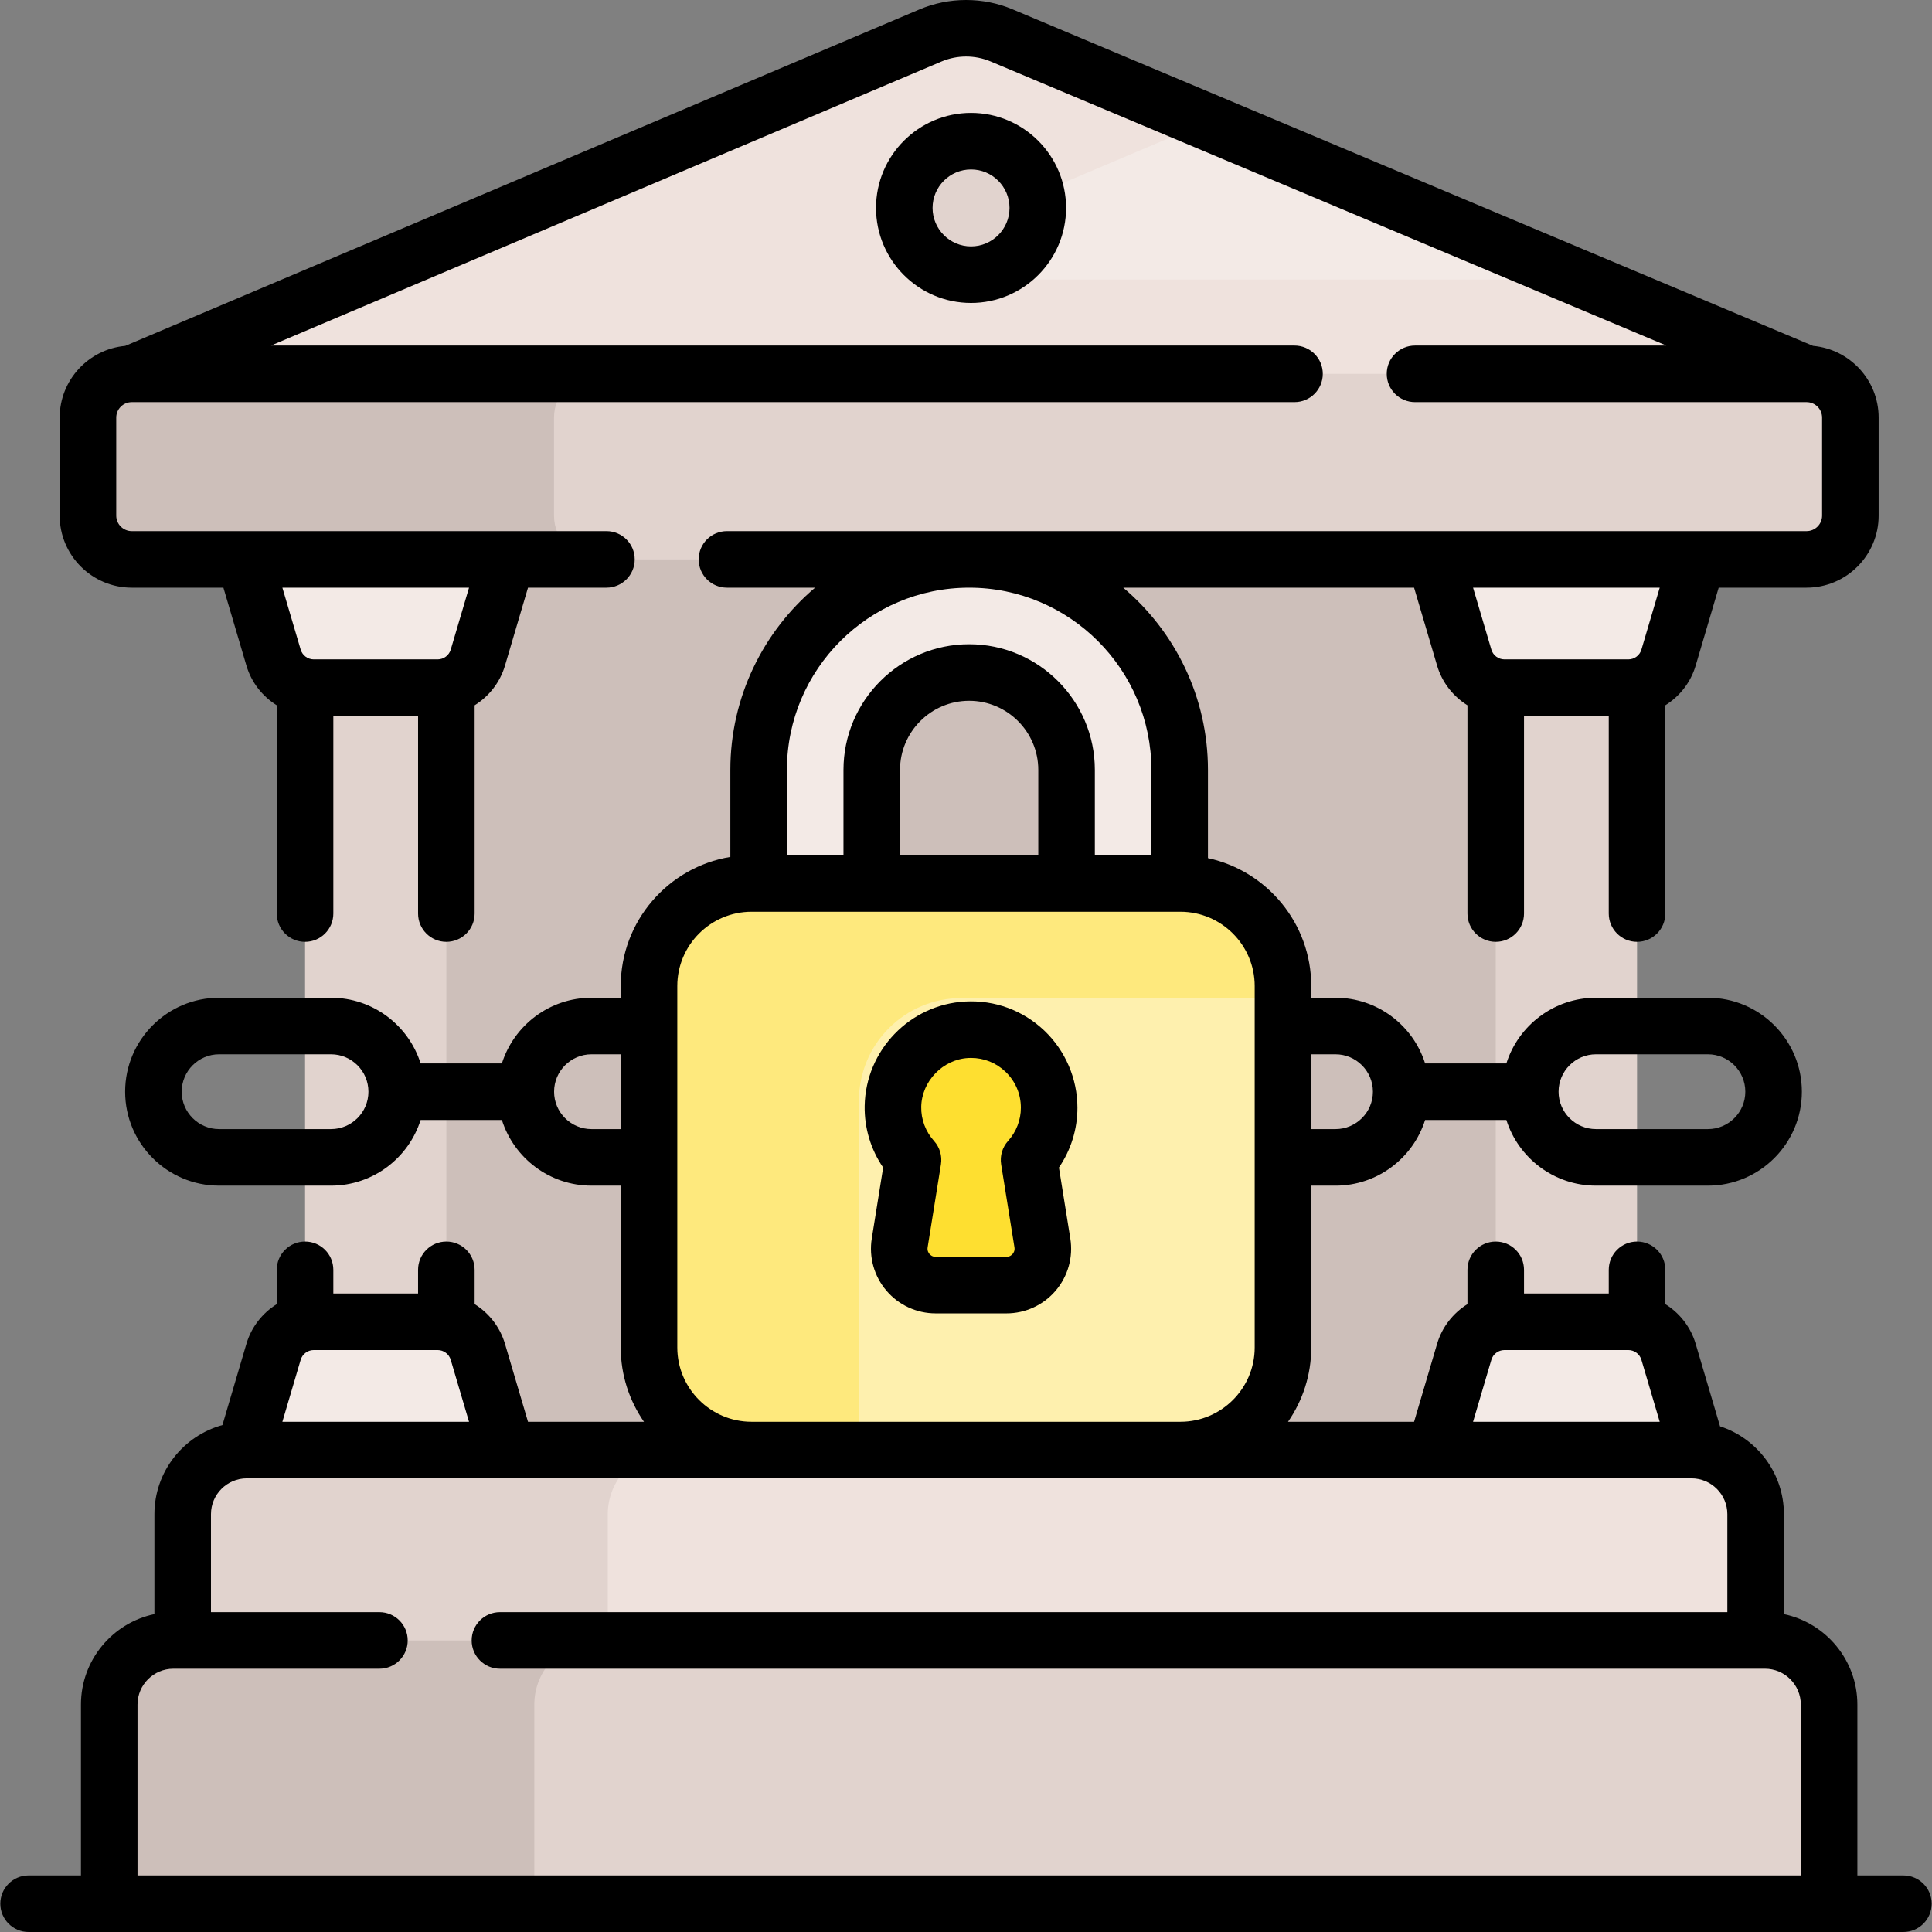 <?xml version="1.0" encoding="UTF-8"?>
<svg xmlns="http://www.w3.org/2000/svg" onmouseup="{ if(window.parent.document.onmouseup) window.parent.document.onmouseup(arguments[0]);}" width="512" viewBox="0 0 512.396 512.396" height="512" enable-background="new 0 0 512.396 512.396" id="Capa_1"><rect x="0" y="0" width="512.396" height="512.396" fill="#808080" stroke="none"/><g><path data-cppathid="10000" fill="#cdbfba" d="m97.714 99.149h321.905v321.905h-321.905z"/><g><path data-cppathid="10001" fill="#e1d3ce" d="m396.692 154.058h37.476v235.743h-37.476z"/></g><g><path data-cppathid="10002" fill="#e1d3ce" d="m80.905 158.001h37.476v209.568h-37.476z"/></g><g fill="#f3eae6"><path data-cppathid="10003" d="m380.643 130.487v17.872l7.696 26.058c1.394 4.721 5.73 7.961 10.652 7.961h32.878c4.922 0 9.258-3.24 10.652-7.961l7.696-26.058v-17.872z"/><path data-cppathid="10004" d="m64.856 132.465v15.894l7.696 26.058c1.394 4.721 5.73 7.961 10.652 7.961h32.878c4.922 0 9.258-3.24 10.652-7.961l7.696-26.058v-15.894z"/><path data-cppathid="10005" d="m479.136 99.149-213.505-89.769c-6.031-2.536-12.831-2.527-18.855.025l-211.838 89.744v24.605h444.198z"/><path data-cppathid="10006" d="m312.871 204.193c0-30.836-24.998-55.834-55.834-55.834-30.836 0-55.834 24.998-55.834 55.834v61.695h30v-61.695c0-14.245 11.589-25.834 25.834-25.834s25.834 11.589 25.834 25.834v61.695h30z"/></g><g><path data-cppathid="10007" fill="#efe2dd" d="m419.677 74.15h-177.192c-4.653 0-5.95-6.386-1.665-8.201l79.376-33.627-54.565-22.942c-6.031-2.536-12.831-2.527-18.855.025l-211.838 89.744v24.605h86.68v-7.306l31.246-13.237v20.543h326.272v-24.605z"/><path data-cppathid="10008" fill="#e1d3ce" d="m479.136 148.359h-444.198c-6.413 0-11.611-5.199-11.611-11.611v-25.987c0-6.413 5.199-11.611 11.611-11.611h444.198c6.413 0 11.611 5.199 11.611 11.611v25.987c0 6.413-5.199 11.611-11.611 11.611z"/><path data-cppathid="10009" fill="#cdbfba" d="m146.933 136.748v-25.987c0-6.413 5.199-11.611 11.611-11.611h-123.606c-6.413 0-11.611 5.198-11.611 11.611v25.987c0 6.413 5.199 11.611 11.611 11.611h123.607c-6.414 0-11.612-5.198-11.612-11.611z"/><path data-cppathid="10010" fill="#f3eae6" d="m126.734 358.521c-1.394-4.721-5.73-7.961-10.652-7.961h-32.878c-4.922 0-9.258 3.24-10.652 7.961l-7.696 26.057v10.409h69.574v-10.409z"/><path data-cppathid="10011" fill="#f3eae6" d="m442.522 358.521c-1.394-4.721-5.73-7.961-10.652-7.961h-32.878c-4.922 0-9.258 3.24-10.652 7.961l-7.696 26.057v15.842h69.574v-15.842z"/><path data-cppathid="10012" fill="#efe2dd" d="m448.606 384.578h-383.139c-9.396 0-17.013 7.617-17.013 17.013v53.48h417.165v-53.48c0-9.396-7.617-17.013-17.013-17.013z"/><path data-cppathid="10013" fill="#e1d3ce" d="m178.206 384.578h-112.739c-9.396 0-17.013 7.617-17.013 17.013v53.48h112.739v-53.48c0-9.396 7.617-17.013 17.013-17.013z"/><path data-cppathid="10014" fill="#e1d3ce" d="m468.092 435.071h-422.11c-9.396 0-17.013 7.617-17.013 17.013v52.628h456.136v-52.628c-.001-9.396-7.617-17.013-17.013-17.013z"/><path data-cppathid="10015" fill="#cdbfba" d="m158.721 435.071h-112.739c-9.396 0-17.013 7.617-17.013 17.013v52.628h112.739v-52.628c0-9.396 7.617-17.013 17.013-17.013z"/><path data-cppathid="10016" fill="#fef0ae" d="m313.06 384.578h-113.724c-15.025 0-27.206-12.18-27.206-27.206v-95.862c0-15.025 12.18-27.206 27.206-27.206h113.724c15.025 0 27.206 12.18 27.206 27.206v95.862c0 15.026-12.181 27.206-27.206 27.206z"/><path data-cppathid="10017" fill="#fee97d" d="m227.803 291.901c0-15.025 12.18-27.206 27.206-27.206h85.257v-3.184c0-15.025-12.18-27.206-27.206-27.206h-113.724c-15.025 0-27.206 12.18-27.206 27.206v95.861c0 15.025 12.18 27.206 27.206 27.206h28.467z"/><circle data-cppathid="10018" r="17.703" fill="#e1d3ce" cy="55.143" cx="257.537"/><path data-cppathid="10019" fill="#fedf30" d="m278.252 293.791c0-11.811-9.884-21.313-21.832-20.686-10.743.564-19.408 9.564-19.595 20.321-.095 5.468 1.947 10.444 5.323 14.197l-3.533 22.029c-.941 5.865 3.589 11.179 9.529 11.179h18.787c5.939 0 10.469-5.314 9.529-11.179l-3.533-22.029c3.299-3.669 5.325-8.508 5.325-13.832z"/></g><g><path data-cppathid="10020" d="m504.808 497.396h-12.204v-45.312c0-11.794-8.373-21.667-19.485-23.992v-26.501c0-10.875-7.12-20.113-16.942-23.311l-6.463-21.884c-1.317-4.459-4.255-8.151-8.046-10.513v-9.104c0-4.143-3.358-7.5-7.5-7.5s-7.5 3.357-7.5 7.5v6.279h-22.476v-6.279c0-4.143-3.358-7.5-7.5-7.5s-7.5 3.357-7.5 7.5v9.104c-3.791 2.361-6.729 6.053-8.046 10.512l-6.108 20.682h-33.432c3.879-5.602 6.159-12.391 6.159-19.706v-42.918h6.435c11.128 0 20.573-7.333 23.764-17.42h21.55c3.191 10.086 12.636 17.419 23.763 17.419h29.687c13.74 0 24.919-11.179 24.919-24.919s-11.179-24.919-24.919-24.919h-29.687c-11.128 0-20.573 7.333-23.763 17.419h-21.551c-3.191-10.086-12.636-17.418-23.763-17.418h-6.435v-3.105c0-16.629-11.758-30.558-27.395-33.925v-23.393c0-19.36-8.74-36.708-22.472-48.335h77.139l6.108 20.682c1.317 4.459 4.255 8.151 8.046 10.513v55.235c0 4.143 3.358 7.5 7.5 7.5s7.5-3.357 7.5-7.5v-52.411h22.476v52.411c0 4.143 3.358 7.5 7.5 7.5s7.5-3.357 7.5-7.5v-55.235c3.791-2.361 6.729-6.053 8.046-10.513l6.108-20.682h23.313c10.538 0 19.111-8.573 19.111-19.111v-25.986c0-9.957-7.657-18.15-17.391-19.024l-212.316-89.27c-7.85-3.3-16.848-3.287-24.688.033l-210.644 89.238c-9.729.879-17.38 9.07-17.38 19.024v25.986c0 10.538 8.573 19.111 19.111 19.111h24.313l6.108 20.682c1.317 4.46 4.255 8.152 8.046 10.513v55.235c0 4.143 3.358 7.5 7.5 7.5s7.5-3.357 7.5-7.5v-52.411h22.476v52.411c0 4.143 3.358 7.5 7.5 7.5s7.5-3.357 7.5-7.5v-55.235c3.791-2.361 6.729-6.053 8.046-10.513l6.108-20.682h20.801c4.142 0 7.5-3.357 7.5-7.5s-3.358-7.5-7.5-7.5h-125.897c-2.267 0-4.111-1.845-4.111-4.111v-25.986c0-2.262 1.838-4.104 4.099-4.11.021 0 .041-.001.062-.001h308.336c4.142 0 7.5-3.357 7.5-7.5s-3.358-7.5-7.5-7.5h-271.455l177.834-75.339c4.134-1.752 8.88-1.759 13.022-.017l179.222 75.356h-66.661c-4.142 0-7.5 3.357-7.5 7.5s3.358 7.5 7.5 7.5h103.806c.013 0 .027.002.04.002.004 0 .009-.001.013-.001 2.262.005 4.102 1.847 4.102 4.11v25.986c0 2.267-1.844 4.111-4.111 4.111h-286.337c-4.142 0-7.5 3.357-7.5 7.5s3.358 7.5 7.5 7.5h23.375c-13.731 11.627-22.472 28.975-22.472 48.335v23.075c-16.467 2.7-29.073 17.024-29.073 34.242v3.104h-7.757c-11.128 0-20.573 7.333-23.763 17.419h-21.551c-3.191-10.086-12.636-17.419-23.763-17.419h-29.687c-13.74 0-24.919 11.179-24.919 24.919s11.179 24.919 24.919 24.919h29.687c11.128 0 20.573-7.333 23.763-17.419h21.551c3.191 10.086 12.636 17.419 23.763 17.419h7.757v42.919c0 7.315 2.28 14.104 6.159 19.706h-30.754l-6.108-20.683c-1.317-4.459-4.256-8.15-8.046-10.512v-9.104c0-4.143-3.358-7.5-7.5-7.5s-7.5 3.357-7.5 7.5v6.279h-22.475v-6.279c0-4.143-3.358-7.5-7.5-7.5s-7.5 3.357-7.5 7.5v9.104c-3.791 2.361-6.729 6.053-8.046 10.513l-6.366 21.556c-10.384 2.847-18.039 12.363-18.039 23.638v26.501c-11.113 2.326-19.485 12.198-19.485 23.992v45.312h-13.882c-4.142 0-7.5 3.357-7.5 7.5s3.358 7.5 7.5 7.5h497.221c4.142 0 7.5-3.357 7.5-7.5s-3.358-7.498-7.5-7.498zm-69.479-325.104c-.45 1.522-1.872 2.585-3.459 2.585h-32.878c-1.587 0-3.01-1.063-3.459-2.585l-4.854-16.433h49.504zm-315.787 0c-.45 1.521-1.872 2.585-3.459 2.585h-32.879c-1.587 0-3.009-1.063-3.459-2.585l-4.854-16.433h49.504zm275.99 188.354c.45-1.522 1.872-2.586 3.459-2.586h32.878c1.587 0 3.009 1.063 3.459 2.585l4.854 16.434h-49.504zm27.746-81.031h29.687c5.469 0 9.919 4.449 9.919 9.919s-4.45 9.919-9.919 9.919h-29.687c-5.469 0-9.919-4.449-9.919-9.919s4.45-9.919 9.919-9.919zm-69.078.001c5.469 0 9.919 4.449 9.919 9.918 0 5.47-4.45 9.92-9.919 9.92h-6.435v-19.838zm-97.163-123.757c26.651 0 48.334 21.683 48.334 48.335v22.611h-15v-22.611c0-18.381-14.954-33.334-33.334-33.334s-33.334 14.953-33.334 33.334v22.611h-15v-22.611c0-26.653 21.682-48.335 48.334-48.335zm-18.334 70.946v-22.611c0-10.109 8.225-18.334 18.334-18.334s18.334 8.225 18.334 18.334v22.611zm-150.908 72.648h-29.687c-5.469 0-9.919-4.449-9.919-9.919s4.45-9.919 9.919-9.919h29.687c5.469 0 9.919 4.449 9.919 9.919s-4.449 9.919-9.919 9.919zm69.078 0c-5.469 0-9.919-4.449-9.919-9.919s4.45-9.919 9.919-9.919h7.757v19.838zm22.757 57.919v-95.861c0-10.866 8.84-19.706 19.706-19.706h113.724c10.866 0 19.706 8.84 19.706 19.706v95.861c0 10.866-8.84 19.706-19.706 19.706h-113.724c-10.866 0-19.706-8.84-19.706-19.706zm-99.885 3.273c.45-1.521 1.872-2.585 3.459-2.585h32.878c1.587 0 3.01 1.063 3.459 2.585l4.854 16.434h-49.504zm-43.276 91.439c0-5.245 4.268-9.513 9.513-9.513h54.648c4.142 0 7.5-3.357 7.5-7.5s-3.358-7.5-7.5-7.5h-44.676v-25.98c0-5.245 4.268-9.513 9.513-9.513h383.139c5.246 0 9.513 4.268 9.513 9.513v25.98h-325.527c-4.142 0-7.5 3.357-7.5 7.5s3.358 7.5 7.5 7.5h335.5c5.245 0 9.513 4.268 9.513 9.513v45.312h-441.136z"/><path data-cppathid="10021" d="m232.334 55.143c0 13.897 11.306 25.203 25.203 25.203s25.203-11.306 25.203-25.203-11.306-25.203-25.203-25.203-25.203 11.305-25.203 25.203zm35.406 0c0 5.626-4.577 10.203-10.203 10.203s-10.203-4.577-10.203-10.203 4.577-10.203 10.203-10.203 10.203 4.577 10.203 10.203z"/><path data-cppathid="10022" d="m276.956 273.322c-5.67-5.38-13.104-8.118-20.93-7.706-14.715.772-26.443 12.931-26.7 27.68-.102 5.871 1.62 11.559 4.9 16.359l-3.017 18.809c-.797 4.968.618 10.013 3.881 13.842s8.021 6.025 13.052 6.025h18.787c5.031 0 9.789-2.196 13.052-6.025s4.678-8.874 3.881-13.841l-3.017-18.812c3.184-4.662 4.905-10.174 4.905-15.862.002-7.704-3.205-15.165-8.794-20.469zm-11.436 35.489 3.533 22.03c.137.853-.246 1.453-.487 1.734-.24.282-.772.756-1.636.756h-18.787c-.864 0-1.396-.474-1.636-.756-.241-.281-.624-.882-.487-1.735l3.533-22.029c.359-2.238-.313-4.519-1.829-6.203-2.25-2.502-3.458-5.717-3.4-9.051.118-6.792 5.721-12.605 12.489-12.962.242-.013.483-.019.723-.019 3.409 0 6.615 1.273 9.095 3.627 2.658 2.521 4.121 5.927 4.121 9.588 0 3.247-1.208 6.378-3.402 8.815-1.516 1.686-2.189 3.966-1.83 6.205z"/></g></g></svg>